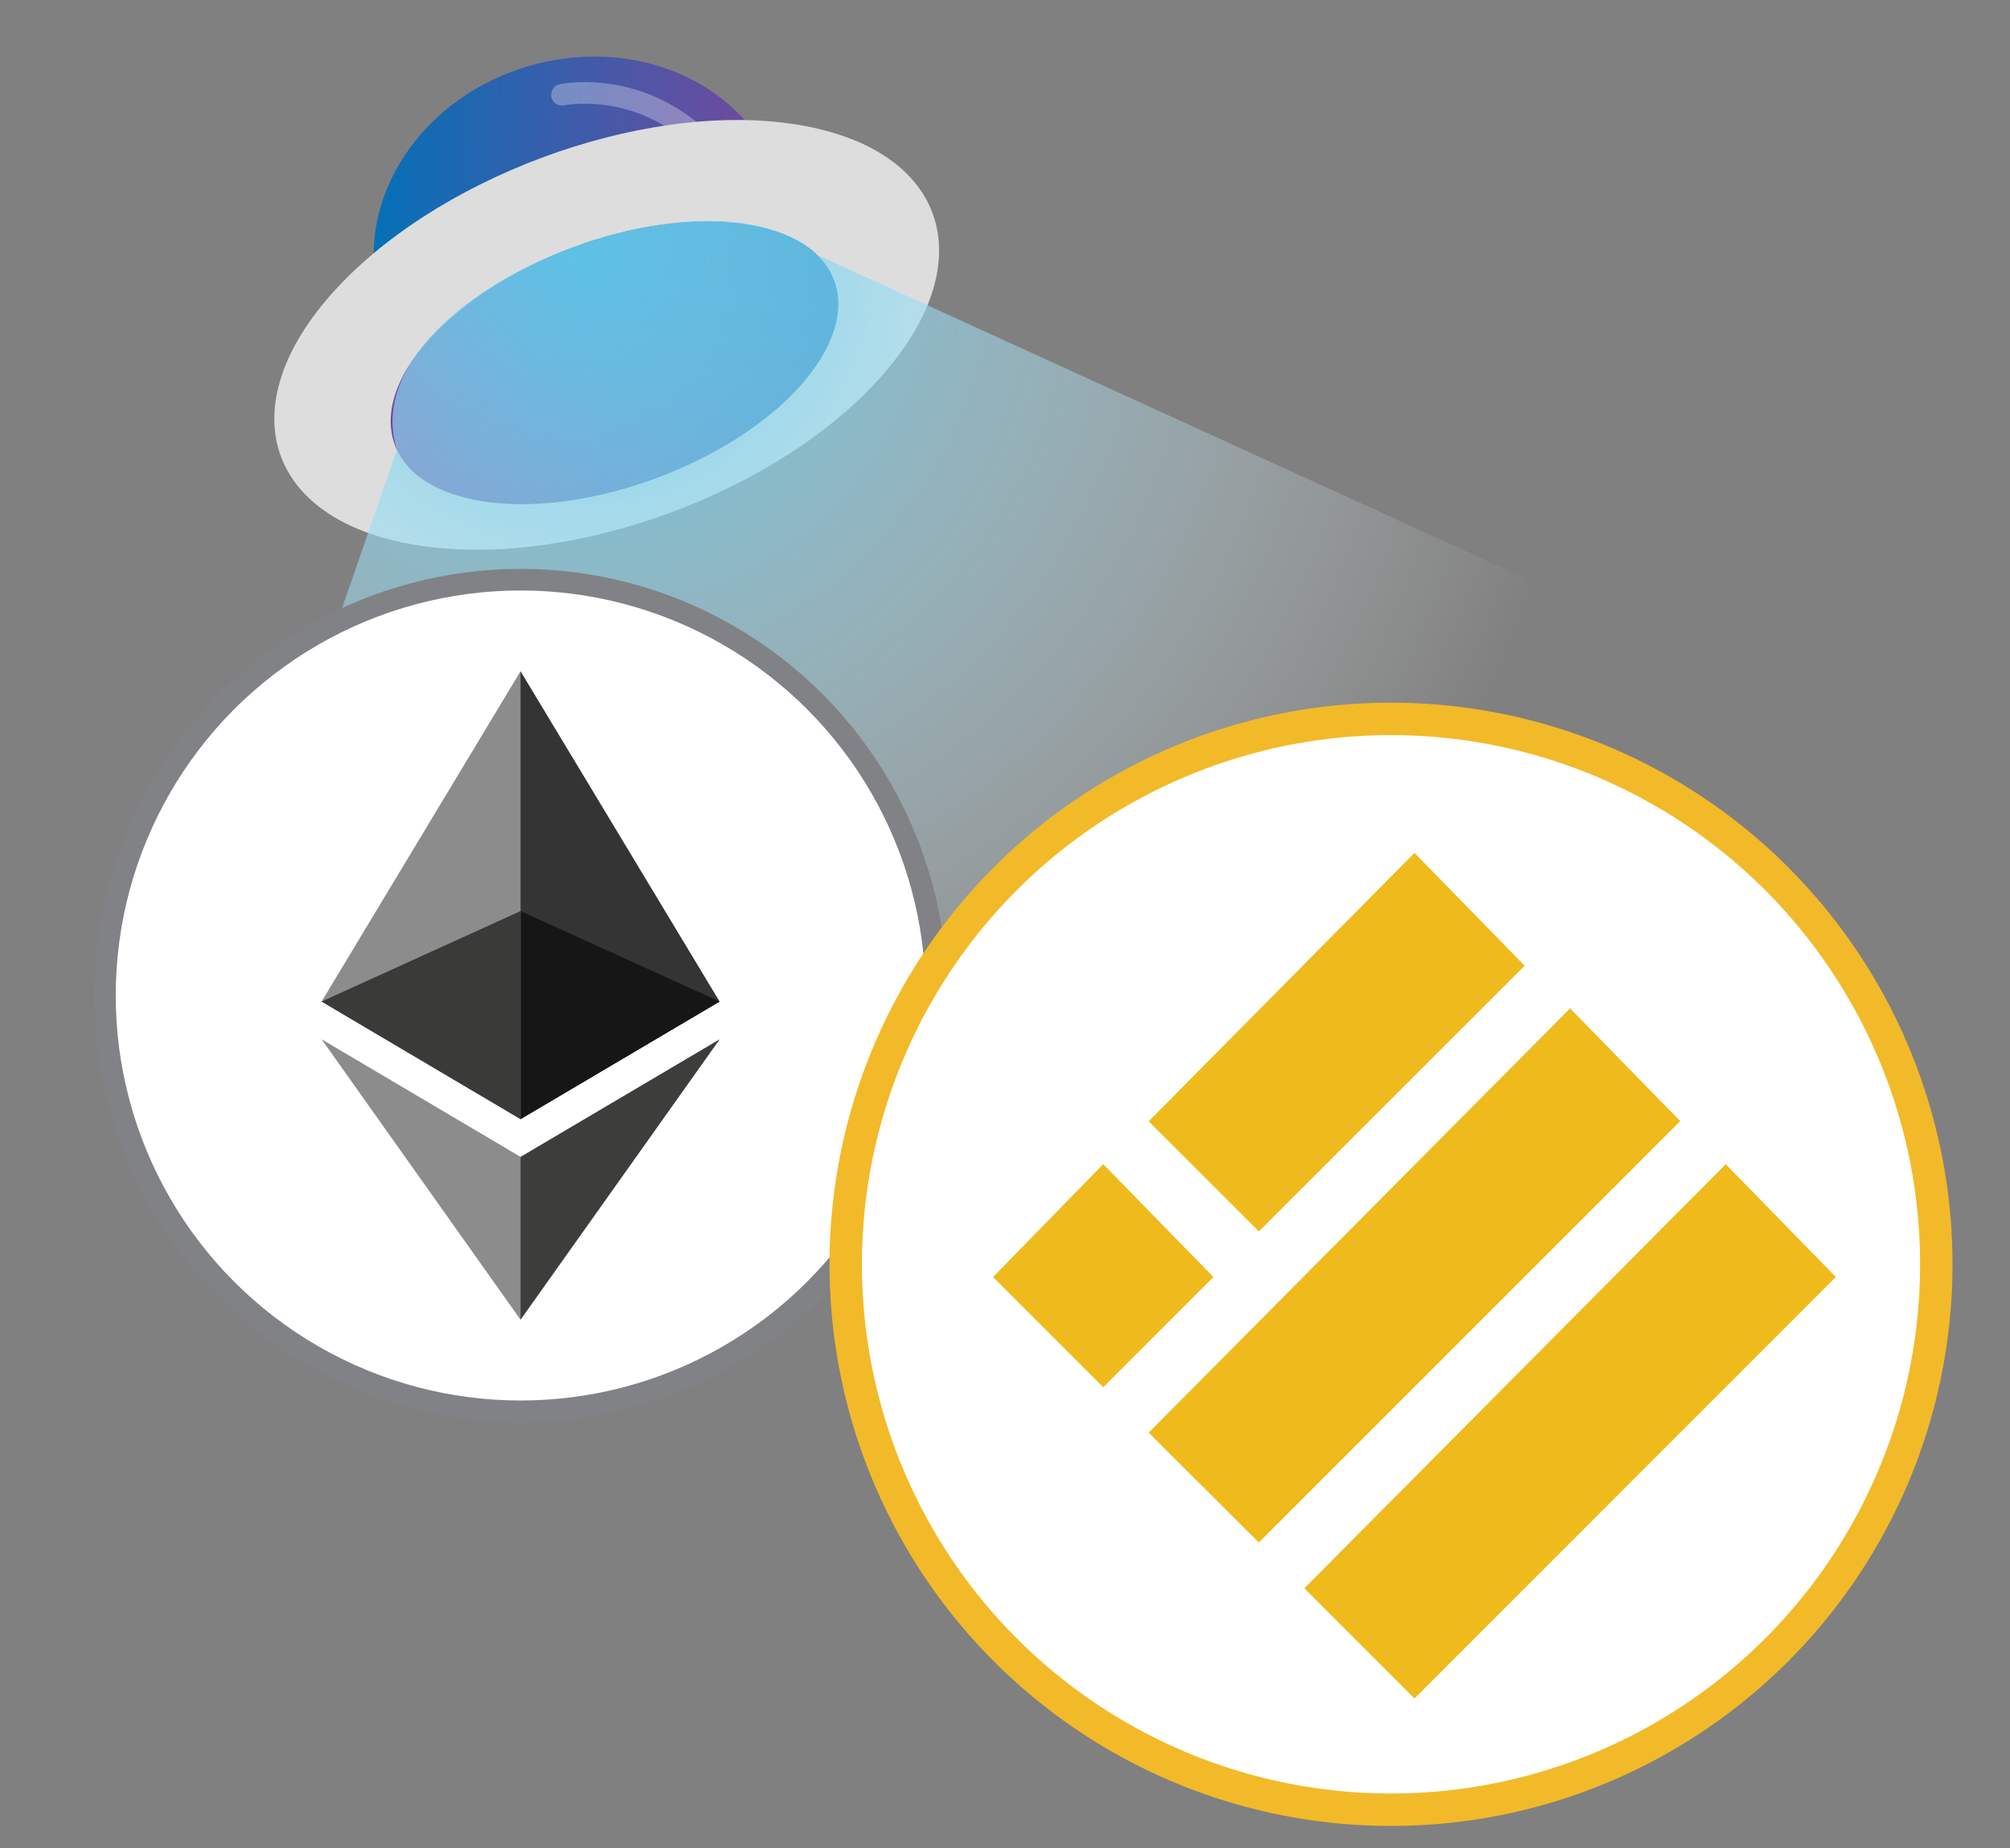 <svg id="Layer_1" data-name="Layer 1" xmlns="http://www.w3.org/2000/svg" xmlns:xlink="http://www.w3.org/1999/xlink" viewBox="0 0 186 171"><rect x="0" y="0" width="186" height="171" fill="#808080" stroke="none"/><defs><style>.cls-1{fill:url(#linear-gradient);}.cls-2{fill:none;stroke:#fff;stroke-linecap:round;opacity:0.3;}.cls-2,.cls-6,.cls-7{stroke-miterlimit:10;}.cls-2,.cls-6{stroke-width:2px;}.cls-3{fill:#ddd;}.cls-4{fill:url(#linear-gradient-2);}.cls-5{opacity:0.9;fill:url(#radial-gradient);}.cls-6,.cls-7{fill:#fff;}.cls-6{stroke:#808285;}.cls-7{stroke:#f2ba29;stroke-width:3px;}.cls-8{fill:#efba1c;stroke:#efba1c;}.cls-9{fill:#343434;}.cls-10{fill:#8c8c8c;}.cls-11{fill:#3d3d3c;}.cls-12{fill:#161616;}.cls-13{fill:#3a3a39;}</style><linearGradient id="linear-gradient" x1="24.54" y1="32.05" x2="62.75" y2="32.05" gradientTransform="translate(9.64 -10.56) rotate(-0.67)" gradientUnits="userSpaceOnUse"><stop offset="0" stop-color="#0570b7"/><stop offset="1" stop-color="#78479c"/></linearGradient><linearGradient id="linear-gradient-2" x1="-740.51" y1="-968.54" x2="-697.35" y2="-968.54" gradientTransform="translate(-1028.6 -492.46) rotate(152.44)" xlink:href="#linear-gradient"/><radialGradient id="radial-gradient" cx="89.84" cy="-31.15" r="93.47" gradientTransform="translate(-38.79 45.24) rotate(6.19)" gradientUnits="userSpaceOnUse"><stop offset="0" stop-color="#62ccec"/><stop offset="1" stop-color="#fff" stop-opacity="0"/></radialGradient></defs><path class="cls-1" d="M49.33,6c10.27-2.8,20.55,2.29,23,11.37S67.46,32.78,57.18,35.58s-19.68,1-22.09-8.09S39.05,8.78,49.33,6Z"/><path class="cls-2" d="M52,8.77s10.45-2.28,16.88,9.52"/><path class="cls-3" d="M81.71,34.65c-9.44,10.8-28.54,17.9-42.66,15.86s-17.92-12.45-8.47-23.2S59.12,9.41,73.24,11.45,91.15,23.85,81.71,34.65Z"/><path class="cls-4" d="M74,35.76c-6.43,7.12-19.3,11.9-28.76,10.7s-11.94-8-5.51-15.09S59,19.46,68.49,20.67,80.41,28.62,74,35.76Z"/><path class="cls-5" d="M36.73,41.61,0,147.59l172,18.66,10.2-94L75.59,23.57C65.61,14.23,32.29,27.46,36.73,41.61Z"/><circle class="cls-6" cx="48.18" cy="92.1" r="38.47"/><circle class="cls-7" cx="128.72" cy="116.97" r="50.46"/><g id="Layer_2" data-name="Layer 2"><g id="Layer_1-2" data-name="Layer 1-2"><path class="cls-8" d="M130.89,79.62l9.49,9.72-23.89,23.88L107,103.74Z"/><path class="cls-8" d="M145.29,94l9.49,9.72L116.49,142,107,132.54Z"/><path class="cls-8" d="M102.09,108.42l9.49,9.72-9.49,9.49-9.49-9.49Z"/><path class="cls-8" d="M159.69,108.42l9.49,9.72-38.29,38.29-9.48-9.49Z"/></g></g><g id="Layer_1-2-2" data-name="Layer_1"><g id="_1421394342400" data-name=" 1421394342400"><polygon class="cls-9" points="48.17 62.1 47.77 63.47 47.77 103.14 48.17 103.54 66.59 92.66 48.17 62.1"/><polygon class="cls-10" points="48.17 62.1 29.76 92.66 48.17 103.54 48.17 84.29 48.17 62.1"/><polygon class="cls-11" points="48.17 107.03 47.95 107.31 47.95 121.44 48.17 122.1 66.6 96.15 48.17 107.03"/><polygon class="cls-10" points="48.17 122.1 48.17 107.03 29.76 96.15 48.17 122.1"/><polygon class="cls-12" points="48.17 103.54 66.59 92.66 48.17 84.29 48.17 103.54"/><polygon class="cls-13" points="29.76 92.66 48.17 103.54 48.17 84.29 29.76 92.66"/></g></g></svg>